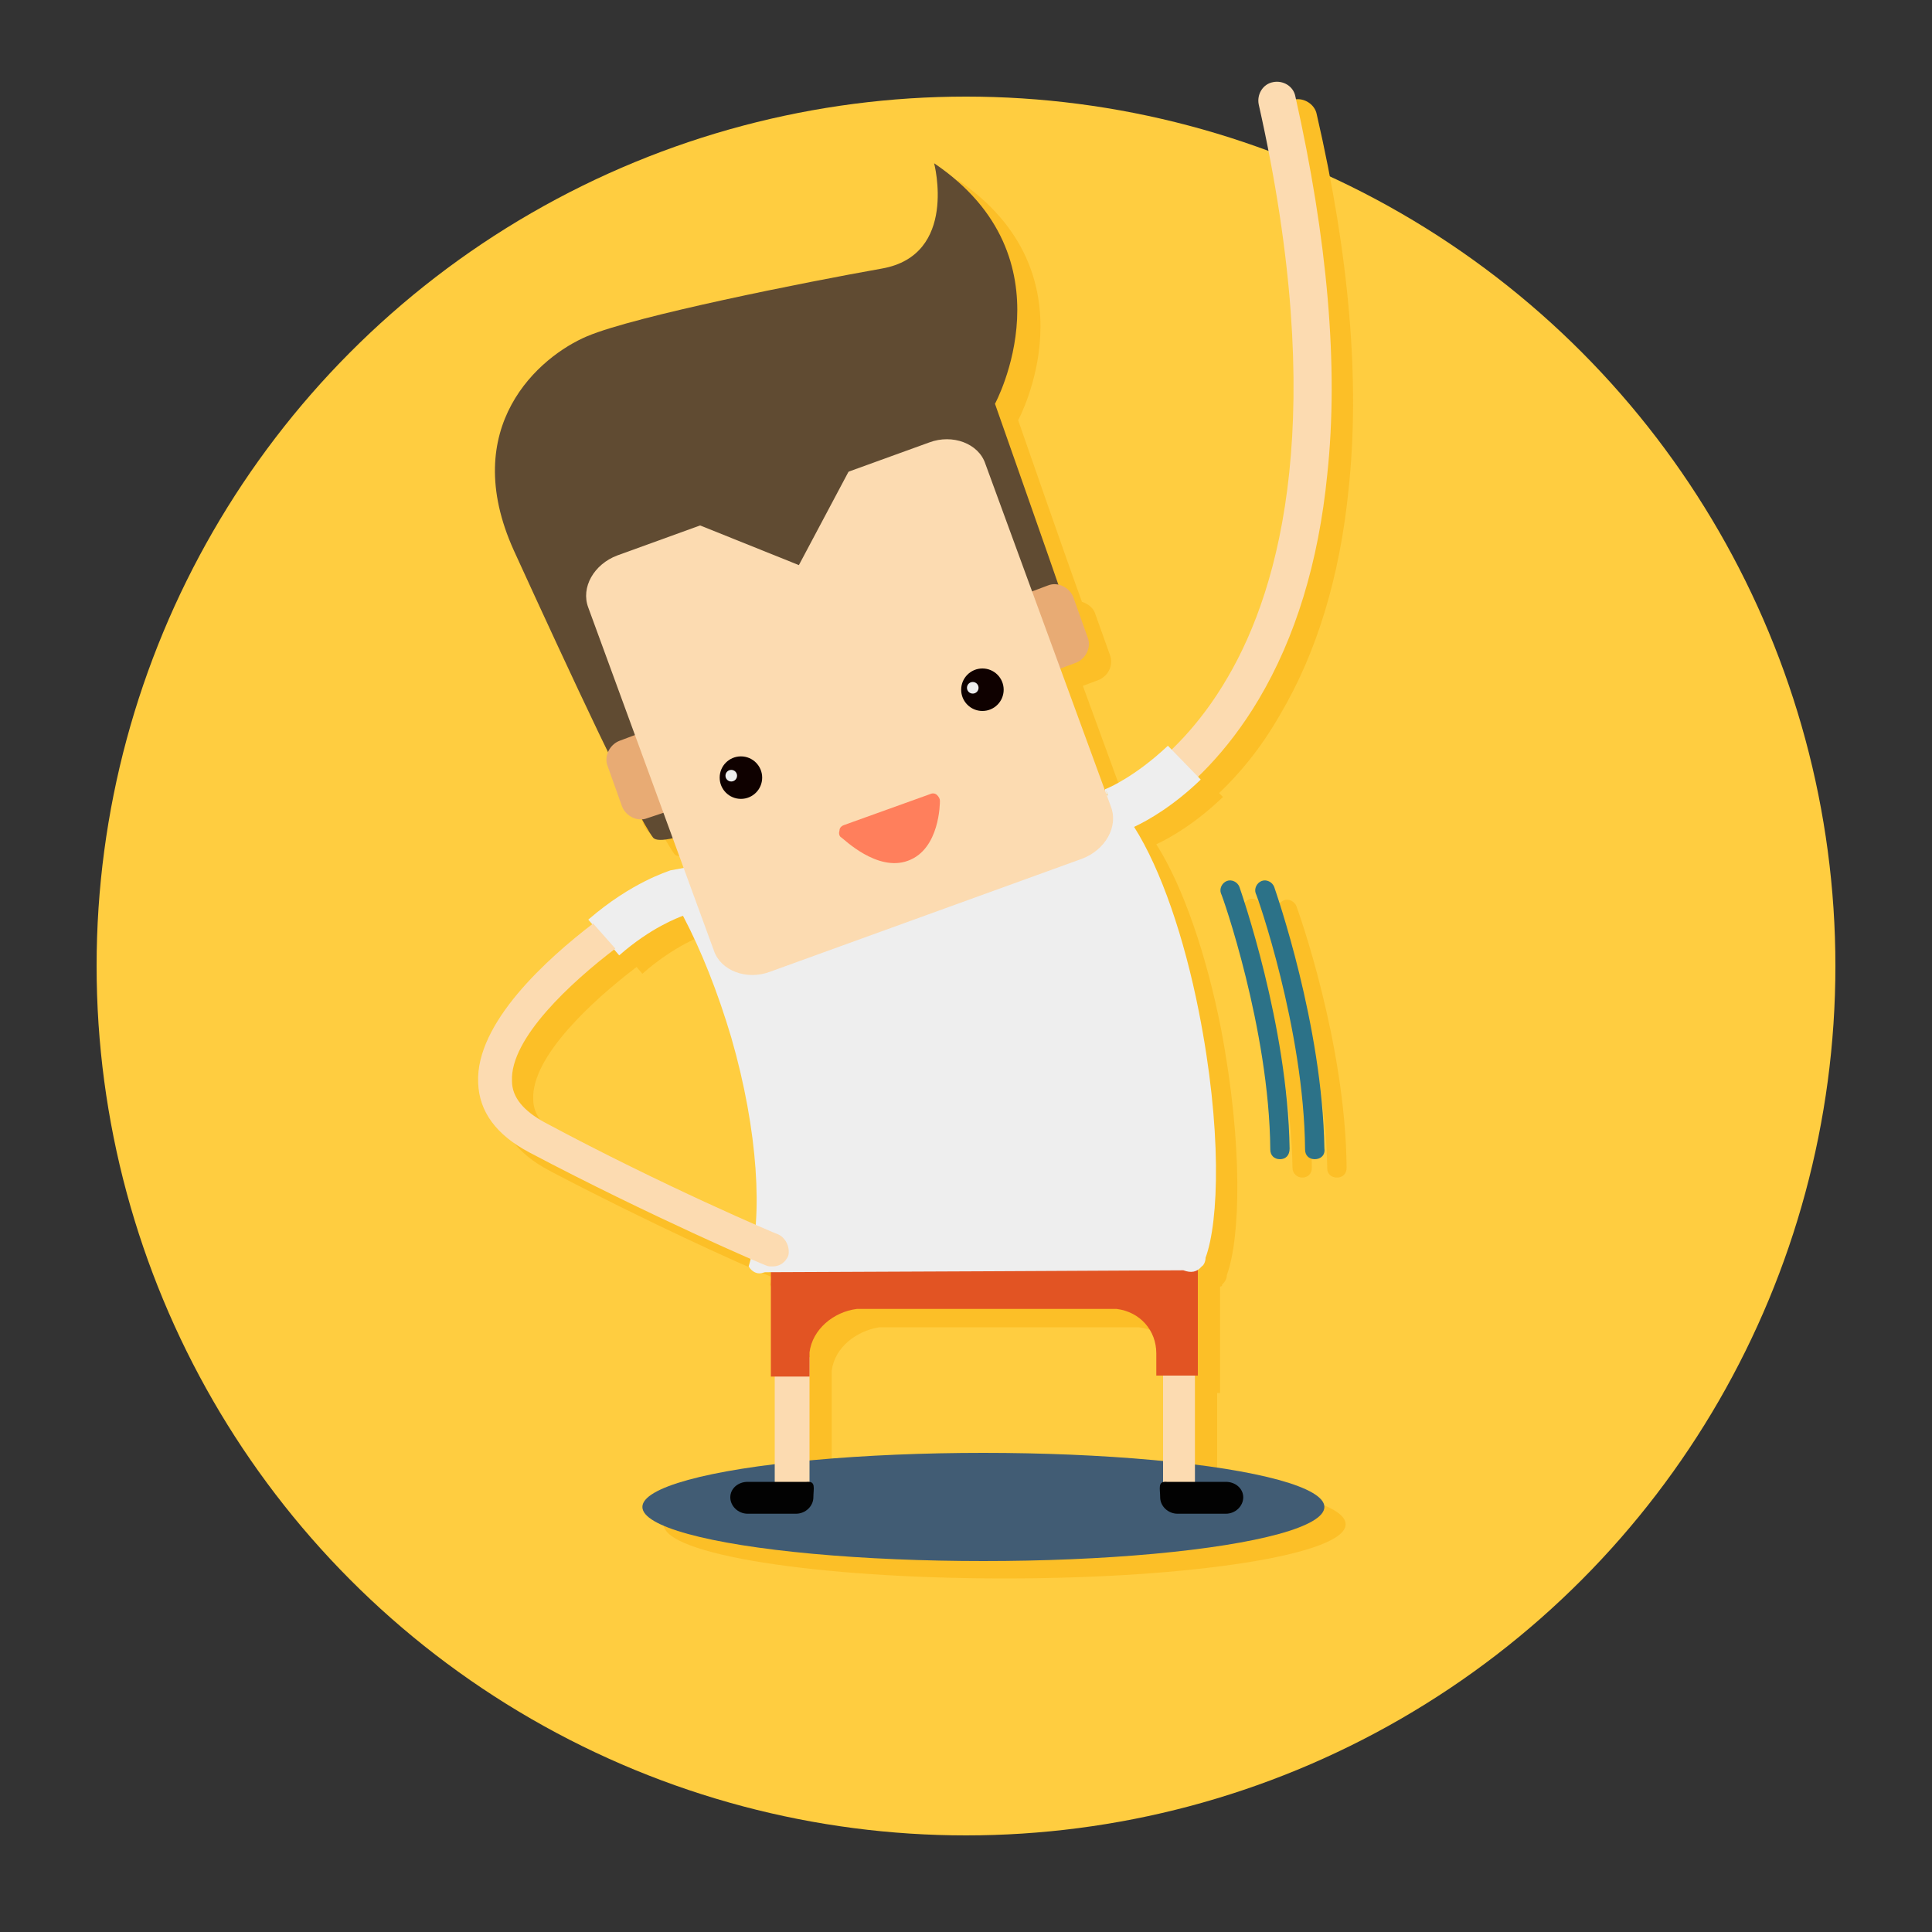 <?xml version="1.0" encoding="utf-8"?>
<!-- Generator: Adobe Illustrator 18.0.0, SVG Export Plug-In . SVG Version: 6.00 Build 0)  -->
<!DOCTYPE svg PUBLIC "-//W3C//DTD SVG 1.1//EN" "http://www.w3.org/Graphics/SVG/1.1/DTD/svg11.dtd">
<svg version="1.1" id="Lag_1" xmlns="http://www.w3.org/2000/svg" xmlns:xlink="http://www.w3.org/1999/xlink" x="0px" y="0px"
	 viewBox="0 0 200 200" enable-background="new 0 0 200 200" xml:space="preserve">
<rect x="0" y="0" width="200" height="200" fill="#333333" stroke="none"/>
<circle fill="#FFCD40" cx="100" cy="100" r="90"/>
<circle fill="none" cx="100" cy="100" r="90"/>
<g>
	<path fill="#FCBF27" d="M136.3,11.8c-0.2-1-1.3-1.7-2.3-1.5c-1,0.2-1.7,1.3-1.5,2.3c7.3,32,2.3,49.9-3.2,59.3
		c-1.9,3.2-3.9,5.7-5.8,7.5l-0.3-0.4c-3.4,3.2-6.2,4.4-6.5,4.5l0-0.2l0,0.3l0,0l-4.6-12.6l1.6-0.6c1-0.4,1.6-1.5,1.2-2.6l-1.5-4.2
		c-0.2-0.7-0.8-1.1-1.4-1.3c-1.5-4.1-6.6-18.8-6.6-18.8s8.2-15.1-6.3-24.9c0,0,2.5,9.5-5.4,10.9c-7.9,1.4-25.5,4.9-30.5,7
		c-5,2.1-13.4,9.4-7.6,22.2c3.2,7.2,6.8,15.1,9.6,20.9c-0.2,0.5-0.2,1-0.1,1.5l1.5,4.2c0.3,0.9,1.2,1.4,2.1,1.3
		c0.5,0.9,0.9,1.5,1.1,1.8c0.2,0.3,0.9,0.3,2,0.1l1.1,3.1L71.7,92c-0.2,0.1-4,1.2-8.5,5.1l1.4,1.6l-1.1-1.2
		c-4.7,3.6-12.2,10.3-11.9,16.5c0.1,3,1.9,5.4,5.3,7.2c9.9,5.2,19.4,9.5,23,11c-0.1,0.3-0.1,0.5-0.2,0.8c0.3,0.5,0.8,0.8,1.3,0.7
		l0.4-0.1c0,0,0,0,0.1,0l0.6,0v3.8v6.9h0.3v9.1c-8.3,1-13.7,2.6-13.7,4.4c0,3.1,15.8,5.6,35.3,5.6c19.5,0,35.3-2.5,35.3-5.6
		c0-1.8-5.1-3.3-13.3-4.4v-9.2h0.3v-6.9v-4.1c0.3-0.1,0.2-0.1,0.2-0.2c0.3-0.3,0.5-0.6,0.5-1c1.4-3.8,1.7-13.4-0.6-25.5
		c-1.5-7.6-3.9-14.7-6.7-19.1c1.5-0.7,4.1-2.2,6.9-4.9l-0.4-0.4c2.1-2,4.3-4.6,6.3-8.1c3.8-6.4,6.2-14.3,7.1-23.3
		C140.8,39.6,139.7,26.5,136.3,11.8z M117,84.2C116.9,84.2,116.9,84.2,117,84.2C116.9,84.2,116.9,84.2,117,84.2L117,84.2l-0.2-0.5
		L117,84.2z M58.6,118.1c-2.2-1.2-3.4-2.6-3.4-4.3c-0.2-4.4,6.1-10.2,10.7-13.7l0.6,0.7c3.3-2.9,6.1-3.9,6.6-4.1
		c1.9,3.6,3.6,7.9,5,12.6c2.1,7.4,2.9,14.3,2.5,19.4C76.5,126.9,67.7,122.9,58.6,118.1z M122.7,153.2c-5.3-0.5-11.8-0.9-18.7-0.9
		c-6.6,0-12.6,0.3-17.9,0.8v-8.7v-2.2v-0.3c0.3-2.4,2.5-4.1,4.9-4.5h26.9c2.4,0.3,4.1,2.1,4.1,4.6v2.3h0.7V153.2z"/>
	<path fill="#FCBF27" d="M129.3,93.1c-0.5,0.2-0.8,0.8-0.6,1.3c0,0.1,4.9,14,5.1,26.5c0,0.6,0.5,1,1,1c0,0,0,0,0,0c0.6,0,1-0.4,1-1
		c-0.1-12.9-5-26.6-5.2-27.1C130.4,93.2,129.8,92.9,129.3,93.1z"/>
	<path fill="#FCBF27" d="M138.4,121.9C138.4,121.9,138.4,121.9,138.4,121.9c0.6,0,1-0.4,1-1c-0.1-12.9-5-26.6-5.2-27.1
		c-0.2-0.5-0.8-0.8-1.3-0.6c-0.5,0.2-0.8,0.8-0.6,1.3c0,0.1,4.9,14,5.1,26.5C137.4,121.5,137.8,121.9,138.4,121.9z"/>
</g>
<g>
	<g>
		<path fill="#FCDBB1" d="M114.6,86.5c-1,0.2-1.9-0.3-2.2-1.3c-0.3-1,0.2-2.1,1.2-2.4c0.1,0,7.7-2.7,13.5-12.7
			c5.5-9.4,10.4-27.3,3.2-59.3c-0.2-1,0.4-2.1,1.5-2.3c1-0.2,2.1,0.4,2.3,1.5c3.3,14.7,4.5,27.9,3.3,39.1
			c-0.9,9.1-3.3,16.9-7.1,23.3c-6.6,11.1-15.1,14-15.5,14.1C114.8,86.4,114.7,86.4,114.6,86.5z"/>
	</g>
	<g>
		<ellipse fill="#415C74" cx="101.8" cy="156" rx="35.3" ry="5.6"/>
	</g>
	<g>
		<g>
			<rect x="120.4" y="140.5" fill="#FCDBB1" width="3.3" height="13.9"/>
		</g>
	</g>
	<g>
		<g>
			<path fill="#020202" d="M120.1,155c0,0.9,0.8,1.7,1.8,1.7h5c1,0,1.8-0.8,1.8-1.7l0,0c0-0.9-0.8-1.6-1.8-1.6h-6.1
				C119.8,153.3,120.1,154.1,120.1,155L120.1,155z"/>
		</g>
	</g>
	<g>
		<g>
			<rect x="80.2" y="140.5" fill="#FCDBB1" width="3.6" height="13.9"/>
		</g>
	</g>
	<g>
		<g>
			<path fill="#020202" d="M84.2,155c0,0.9-0.8,1.7-1.8,1.7h-5c-1,0-1.8-0.8-1.8-1.7l0,0c0-0.9,0.8-1.6,1.8-1.6h6.1
				C84.5,153.3,84.2,154.1,84.2,155L84.2,155z"/>
		</g>
	</g>
	<g>
		<path fill="#E25423" d="M86.1,129.2h32.1h5.8v6.3v6.9h-4.3v-2.3c0-2.4-1.7-4.3-4.1-4.6H88.7c-2.4,0.3-4.6,2.1-4.9,4.5v2.5h-4v-6.9
			v-6.3H86.1z"/>
	</g>
	<path fill="#EEEEEE" d="M124.8,130.2c1.4-3.8,1.7-13.4-0.7-25.5c-1.5-7.6-3.9-14.7-6.7-19.1c1.5-0.7,4.1-2.2,6.9-4.9l-3.4-3.5
		c-3.4,3.2-6.2,4.4-6.5,4.5l0-0.2l0,0.3l-45,8.3c-0.2,0.1-4,1.2-8.5,5.1l3.2,3.7c3.3-2.9,6.1-3.9,6.6-4.1c1.9,3.6,3.6,7.9,5,12.6
		c2.8,9.7,3.3,18.7,1.8,23.7c0.3,0.5,0.8,0.8,1.3,0.7l0.4-0.1c0,0,0.1,0,0.1,0l23.1-0.1l20.1-0.1c0.8,0.3,1.4,0.2,1.9-0.4
		C124.6,131,124.8,130.6,124.8,130.2z M114.7,82.4c0,0-0.1-0.1-0.1-0.1l0-0.1l-0.1-0.4L114.7,82.4z"/>
	<g>
		<path fill="#2C7288" d="M132.5,120c-0.6,0-1-0.4-1-1c-0.1-12.5-5-26.4-5.1-26.5c-0.2-0.5,0.1-1.1,0.6-1.3c0.5-0.2,1.1,0.1,1.3,0.6
			c0.2,0.6,5,14.3,5.2,27.1C133.5,119.6,133.1,120,132.5,120C132.5,120,132.5,120,132.5,120z"/>
	</g>
	<g>
		<path fill="#2C7288" d="M136.1,120c-0.6,0-1-0.4-1-1c-0.1-12.5-5-26.4-5.1-26.5c-0.2-0.5,0.1-1.1,0.6-1.3c0.5-0.2,1.1,0.1,1.3,0.6
			c0.2,0.6,5,14.3,5.2,27.1C137.2,119.6,136.7,120,136.1,120C136.1,120,136.1,120,136.1,120z"/>
	</g>
	<g>
		<g>
			<g>
				<path fill="#604B32" d="M109.9,63.6c0,0,0.7-0.4,0-2.1c-0.6-1.8-6.9-19.7-6.9-19.7s8.2-15.1-6.3-24.9c0,0,2.5,9.5-5.4,10.9
					c-7.9,1.4-25.5,4.9-30.5,7c-5,2.1-13.4,9.4-7.6,22.2C59,69.7,65.9,84.5,67.6,86.7c2,2.6,36.6-16.2,36.6-16.2L109.9,63.6z"/>
			</g>
		</g>
		<g>
			<g>
				<path fill="#E8AB74" d="M70.6,81.3c0.4,1-0.2,2.2-1.2,2.6L67,84.7c-1,0.4-2.2-0.2-2.6-1.2l-1.5-4.2c-0.4-1,0.2-2.2,1.2-2.6
					l2.4-0.9c1-0.4,2.2,0.2,2.6,1.2L70.6,81.3z"/>
			</g>
		</g>
		<g>
			<g>
				<path fill="#E8AB74" d="M112.6,66c0.4,1-0.2,2.2-1.2,2.6l-2.4,0.9c-1,0.4-2.2-0.2-2.6-1.2l-1.5-4.2c-0.4-1,0.2-2.2,1.2-2.6
					l2.4-0.9c1-0.4,2.2,0.2,2.6,1.2L112.6,66z"/>
			</g>
		</g>
		<g>
			<g>
				<path fill="#FCDBB1" d="M115,83.5c0.8,2.1-0.6,4.5-3,5.4l-32.3,11.7c-2.4,0.9-5.1-0.1-5.8-2.2L60.9,62.9c-0.8-2.1,0.6-4.5,3-5.4
					l32.3-11.7c2.4-0.9,5.1,0.1,5.8,2.2L115,83.5z"/>
			</g>
		</g>
		<g>
			<g>
				<circle fill="#0F0100" cx="76.7" cy="80.5" r="2.2"/>
			</g>
		</g>
		<g>
			<g>
				<circle fill="#EEEEEE" cx="75.7" cy="80.3" r="0.6"/>
			</g>
		</g>
		<g>
			<g>
				<circle fill="#0F0100" cx="101.7" cy="71.4" r="2.2"/>
			</g>
		</g>
		<g>
			<path fill="#FF7F5C" d="M97,82.3c-0.2-0.2-0.5-0.2-0.7-0.1l-8.9,3.2c-0.3,0.1-0.5,0.3-0.5,0.6c-0.1,0.3,0,0.6,0.2,0.7
				c0.2,0.1,3.7,3.6,6.9,2.4c3.3-1.2,3.3-6,3.3-6.2C97.3,82.7,97.2,82.5,97,82.3z"/>
		</g>
		<g>
			<g>
				<polygon fill="#604B32" points="88.6,47.4 71,53.8 82.7,58.5 				"/>
			</g>
		</g>
		<g>
			<g>
				<circle fill="#EEEEEE" cx="100.7" cy="71.2" r="0.6"/>
			</g>
		</g>
	</g>
	<path fill="#FCDBB1" d="M80.6,127.8c-0.1,0-11.9-5-24.2-11.6c-2.2-1.2-3.4-2.6-3.4-4.3c-0.2-4.4,6.1-10.2,10.7-13.7l-2.3-2.6
		c-4.7,3.6-12.2,10.3-11.9,16.5c0.1,3,1.9,5.4,5.3,7.2c12.5,6.6,24.4,11.7,24.5,11.7c0.2,0.1,0.4,0.1,0.7,0.1c0.7,0,1.3-0.4,1.6-1.1
		C81.8,129.2,81.4,128.2,80.6,127.8z"/>
</g>
</svg>

